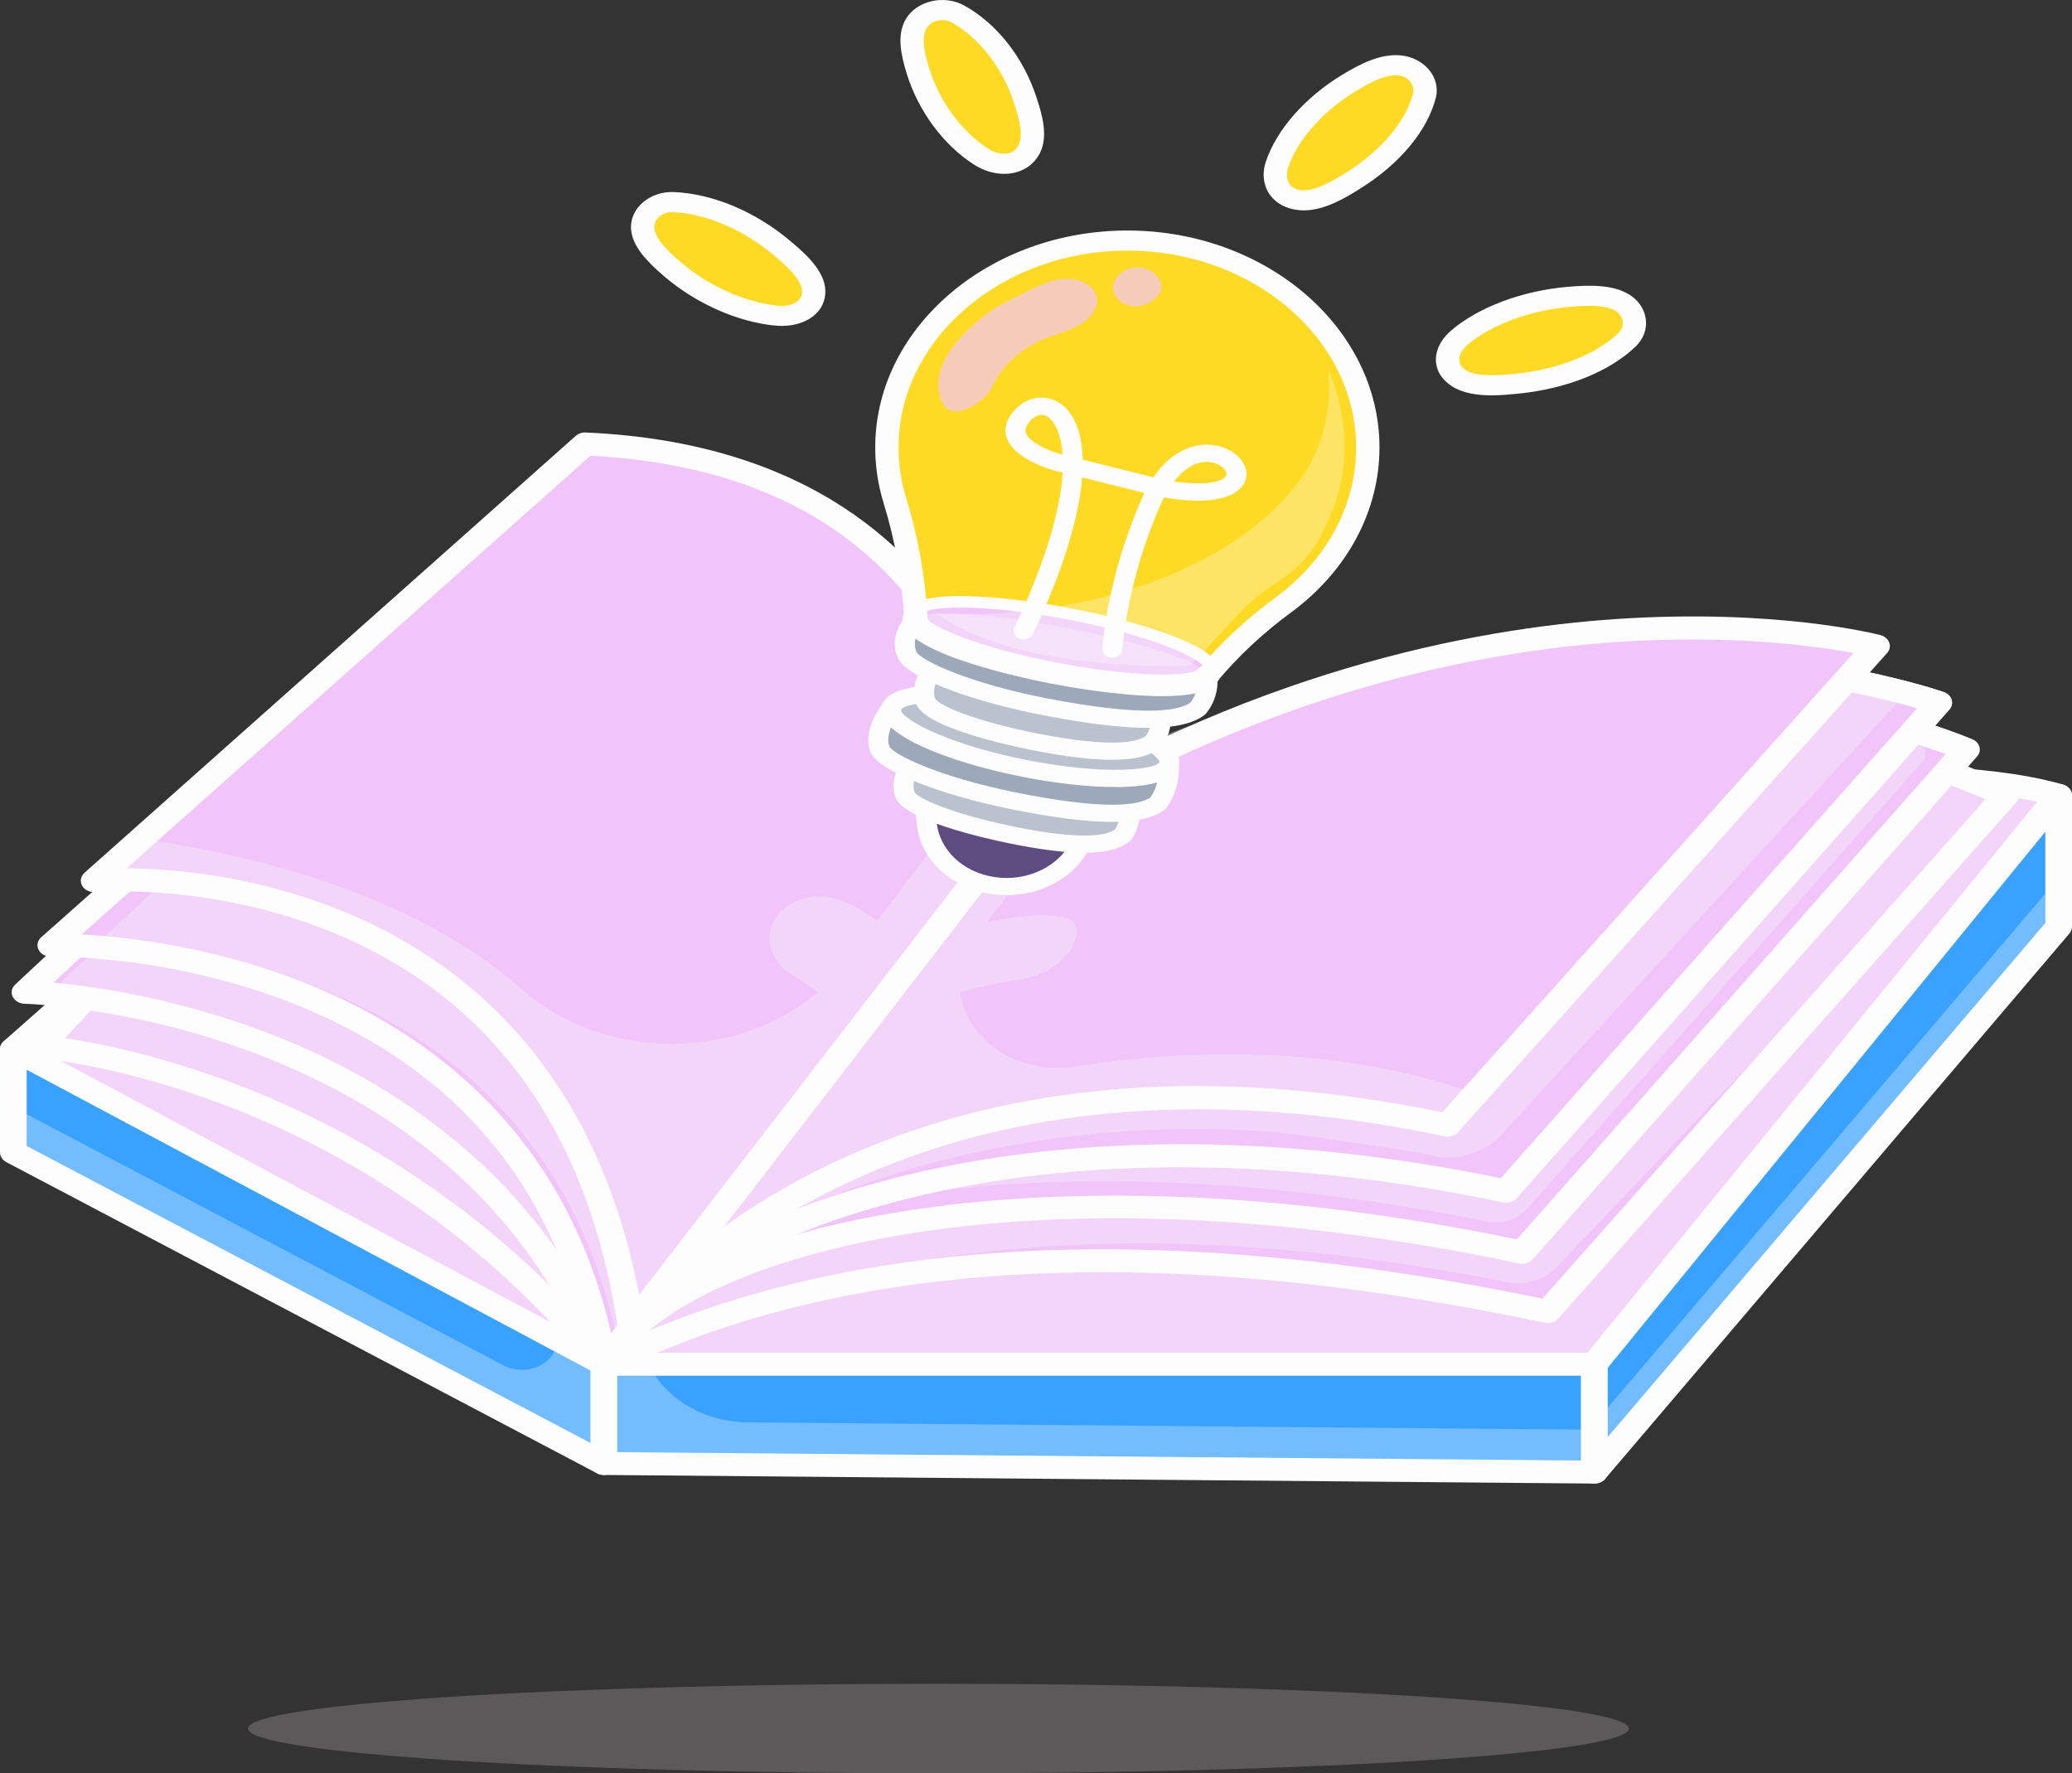 <svg width="208" height="178" viewBox="0 0 208 178" fill="none" xmlns="http://www.w3.org/2000/svg">
<rect x="0" y="0" width="208" height="178" fill="#333333" stroke="none"/>
<g clip-path="url(#clip0_565_4330)">
<path opacity="0.2" d="M94.2 178.001C132.481 178.001 163.514 175.987 163.514 173.504C163.514 171.021 132.481 169.007 94.2 169.007C55.92 169.007 24.887 171.021 24.887 173.504C24.887 175.987 55.92 178.001 94.2 178.001Z" fill="#FFF4F5"/>
<path d="M1.338 105.31L60.627 52.969L96.836 88.472C96.836 88.472 182.021 72.642 206.662 79.838L160.056 142.348L60.627 140.999L1.338 105.31Z" fill="#F1C5F9"/>
<g opacity="0.3">
<path d="M1.338 105.31L60.627 52.969L96.836 88.472C96.836 88.472 182.021 72.642 206.662 79.838L160.056 142.348L60.627 140.999L1.338 105.31Z" fill="#FDFDFD"/>
</g>
<path d="M160.056 143.498H160.034L60.606 142.15C60.339 142.146 60.079 142.073 59.86 141.942L0.571 106.253C0.249 106.059 0.043 105.753 0.006 105.418C-0.031 105.081 0.106 104.748 0.38 104.506L59.669 52.166C59.929 51.936 60.291 51.81 60.662 51.819C61.035 51.827 61.387 51.969 61.632 52.211L97.323 87.206C106.439 85.54 183.355 71.816 207.091 78.748C207.481 78.862 207.788 79.124 207.924 79.458C208.06 79.793 208.01 80.162 207.788 80.46L161.181 142.97C160.935 143.3 160.51 143.5 160.055 143.5L160.056 143.498ZM61.059 139.853L159.332 141.186L204.578 80.501C178.587 74.585 97.949 89.443 97.119 89.598C96.643 89.686 96.151 89.546 95.831 89.232L60.577 54.664L3.395 105.143L61.059 139.853Z" fill="#FDFDFD"/>
<path d="M1.338 105.31V115.671L60.627 146.899V136.933L1.338 105.31Z" fill="#39A1FF"/>
<g opacity="0.3">
<path d="M55.944 134.435C55.944 136.825 52.901 138.292 50.532 137.045L1.338 111.133V115.67L60.627 146.898V136.933L55.944 134.435V134.435Z" fill="#FDFDFD"/>
</g>
<path d="M60.627 148.05C60.385 148.05 60.143 147.994 59.929 147.881L0.639 116.652C0.242 116.443 0 116.071 0 115.671V105.309C0 104.892 0.263 104.507 0.687 104.304C1.111 104.1 1.63 104.111 2.043 104.331L61.332 135.954C61.725 136.164 61.965 136.534 61.965 136.933V146.898C61.965 147.315 61.703 147.699 61.281 147.903C61.078 148.001 60.852 148.049 60.627 148.049V148.05ZM2.676 115.026L59.289 144.844V137.574L2.676 107.378V115.026Z" fill="#FDFDFD"/>
<path d="M60.627 136.933V146.899L160.056 147.762V136.933H60.627Z" fill="#39A1FF"/>
<g opacity="0.3">
<path d="M75.101 142.771C70.58 142.732 66.725 140.327 65.114 136.933H60.628V146.899L160.057 147.762V143.509L75.102 142.771H75.101Z" fill="#FDFDFD"/>
</g>
<path d="M160.056 148.913H160.043L60.614 148.049C59.88 148.043 59.289 147.529 59.289 146.898V136.933C59.289 136.297 59.888 135.782 60.627 135.782H160.056C160.795 135.782 161.393 136.297 161.393 136.933V147.762C161.393 148.069 161.251 148.364 160.997 148.58C160.746 148.793 160.408 148.913 160.056 148.913ZM61.965 145.759L158.718 146.599V138.084H61.965V145.759Z" fill="#FDFDFD"/>
<path d="M206.662 79.838L160.056 136.933V147.762L206.662 93.018V79.838Z" fill="#FF926B"/>
<path d="M206.662 79.838L160.056 136.933V147.762L206.662 93.018V79.838Z" fill="#39A1FF"/>
<g opacity="0.3">
<path d="M160.056 147.762L206.662 93.019V88.126L160.056 142.869V147.762Z" fill="#FDFDFD"/>
</g>
<path d="M160.056 148.913C159.917 148.913 159.777 148.894 159.64 148.856C159.09 148.701 158.718 148.26 158.718 147.762V136.933C158.718 136.696 158.803 136.465 158.961 136.271L205.568 79.175C205.903 78.765 206.509 78.588 207.066 78.739C207.622 78.891 208.001 79.335 208.001 79.837V93.018C208.001 93.262 207.91 93.501 207.742 93.698L161.136 148.441C160.879 148.743 160.474 148.912 160.057 148.912L160.056 148.913ZM161.394 137.297V144.242L205.325 92.641V83.48L161.394 137.297Z" fill="#FDFDFD"/>
<path d="M60.627 136.933L97.834 86.88C97.834 86.88 99.921 57.511 56.724 49.103L3.958 105.07C3.958 105.07 36.739 107.468 60.627 136.934V136.933Z" fill="#F1C5F9"/>
<g opacity="0.3">
<path d="M60.627 136.933L97.834 86.88C97.834 86.88 99.921 57.511 56.724 49.103L3.958 105.07C3.958 105.07 36.739 107.468 60.627 136.934V136.933Z" fill="#FDFDFD"/>
</g>
<path d="M60.627 138.085C60.19 138.085 59.78 137.901 59.53 137.592C47.398 122.629 32.915 114.897 22.9 111.046C12.031 106.867 3.924 106.223 3.843 106.217C3.35 106.18 2.92 105.912 2.727 105.52C2.534 105.127 2.607 104.675 2.919 104.345L55.685 48.379C56.006 48.039 56.522 47.884 57.019 47.981C79.844 52.424 90.095 62.749 94.674 70.63C99.656 79.202 99.191 86.639 99.169 86.952C99.155 87.147 99.084 87.337 98.961 87.501L61.754 137.555C61.513 137.879 61.1 138.078 60.654 138.085C60.645 138.085 60.636 138.085 60.627 138.085V138.085ZM6.491 104.211C9.766 104.691 16.092 105.918 23.878 108.9C33.918 112.745 48.295 120.352 60.568 134.876L96.508 86.526C96.534 85.122 96.4 78.686 92.221 71.556C86.015 60.965 74.247 53.844 57.237 50.386L6.491 104.211Z" fill="#FDFDFD"/>
<path d="M60.627 136.933L97.834 86.88C97.834 86.88 99.921 57.511 56.724 49.103L2.509 99.601C2.509 99.601 45.881 100.561 60.627 136.933Z" fill="#F1C5F9"/>
<g opacity="0.3">
<path d="M61.639 136.933L97.835 86.88C97.835 86.88 99.865 57.511 57.843 49.103L5.101 99.601C5.101 99.601 47.295 100.561 61.639 136.933Z" fill="#FDFDFD"/>
</g>
<path d="M60.627 138.085C60.575 138.085 60.524 138.082 60.471 138.077C59.962 138.025 59.532 137.729 59.363 137.313C53.387 122.572 42.026 111.942 25.594 105.717C13.282 101.053 2.58 100.755 2.473 100.752C1.949 100.74 1.48 100.465 1.276 100.049C1.072 99.633 1.169 99.152 1.526 98.821L55.741 48.323C56.066 48.021 56.553 47.891 57.02 47.981C79.845 52.423 90.095 62.749 94.675 70.63C99.656 79.202 99.192 86.638 99.17 86.951C99.156 87.147 99.085 87.336 98.962 87.501L61.755 137.554C61.507 137.888 61.081 138.085 60.628 138.085L60.627 138.085ZM5.367 98.635C9.457 99.014 17.519 100.156 26.576 103.573C37.936 107.859 52.9 116.654 60.95 134.363L96.509 86.526C96.535 85.122 96.4 78.687 92.222 71.556C86.009 60.953 74.222 53.829 57.181 50.375L5.367 98.635Z" fill="#FDFDFD"/>
<path d="M60.627 136.933L97.834 86.88C97.834 86.88 99.921 57.511 56.724 49.103L5.101 94.876C5.101 94.876 52.906 93.653 60.627 136.933Z" fill="#F1C5F9"/>
<g opacity="0.3">
<path d="M62.423 136.933L97.835 86.88C97.835 86.88 99.821 57.511 58.709 49.103L9.576 94.876C9.576 94.876 55.075 93.653 62.423 136.933Z" fill="#FDFDFD"/>
</g>
<path d="M60.627 138.084C60.535 138.084 60.443 138.076 60.35 138.059C59.805 137.96 59.389 137.581 59.304 137.108C56.181 119.6 46.155 107.37 29.503 100.758C17.012 95.797 5.255 96.023 5.139 96.028C4.586 96.039 4.095 95.768 3.877 95.341C3.657 94.912 3.761 94.411 4.14 94.075L55.763 48.302C56.088 48.014 56.564 47.892 57.019 47.981C79.844 52.423 90.095 62.749 94.674 70.63C99.656 79.202 99.191 86.638 99.169 86.951C99.155 87.147 99.084 87.336 98.961 87.501L61.754 137.555C61.505 137.89 61.077 138.086 60.627 138.086V138.084ZM8.183 93.797C12.642 94.035 21.3 94.982 30.527 98.629C38.217 101.668 44.681 105.958 49.738 111.383C55.422 117.479 59.321 125.018 61.352 133.823L96.509 86.527C96.535 85.123 96.4 78.687 92.222 71.557C86.006 60.949 74.212 53.824 57.159 50.372L8.183 93.797Z" fill="#FDFDFD"/>
<path d="M101.43 83.786L60.627 136.933C78.216 128.19 107.149 121.495 155.373 131.644L201.344 79.831C201.344 79.831 148.171 54.347 101.43 83.785V83.786Z" fill="#F1C5F9"/>
<g opacity="0.3">
<path d="M101.43 83.786L60.627 136.933C77.849 128.373 104.886 119.52 151.277 128.682C153.121 129.046 155.045 128.472 156.244 127.213L201.344 79.832C201.344 79.832 148.171 54.348 101.43 83.786Z" fill="#FDFDFD"/>
</g>
<path d="M60.628 138.085C60.268 138.085 59.913 137.96 59.653 137.722C59.228 137.334 59.169 136.745 59.511 136.299L100.314 83.151C100.401 83.038 100.512 82.938 100.64 82.857C111.468 76.037 123.543 71.582 136.528 69.615C146.903 68.044 157.872 68.05 169.13 69.634C188.277 72.326 201.444 78.562 201.995 78.826C202.334 78.989 202.574 79.27 202.654 79.597C202.733 79.925 202.643 80.265 202.407 80.531L156.436 132.343C156.114 132.707 155.571 132.872 155.055 132.763C116.194 124.585 84.649 126.323 61.297 137.93C61.087 138.035 60.856 138.085 60.628 138.085ZM102.414 84.594L64.655 133.776C87.896 123.907 118.197 122.753 154.839 130.349L199.313 80.224C195.454 78.575 183.842 74.024 168.609 71.893C151.472 69.496 126.1 69.76 102.414 84.594Z" fill="#FDFDFD"/>
<path d="M101.43 83.786L62.691 134.245C71.638 124.217 104.585 115.547 152.808 125.696L197.408 75.233C197.408 75.233 148.171 54.348 101.43 83.786Z" fill="#F1C5F9"/>
<g opacity="0.3">
<path d="M99.971 81.711L71.939 118.224C69.834 120.966 73.05 124.401 76.62 123.236C92.09 118.187 117.197 116.204 149.284 122.601C150.787 122.901 152.356 122.414 153.291 121.357L193.268 76.123C193.183 73.956 192.526 72.261 191.524 70.918C179.669 55.042 111.041 77.241 101.593 80.352C101.053 80.805 100.513 81.257 99.972 81.71L99.971 81.711Z" fill="#FDFDFD"/>
</g>
<path d="M62.691 135.396C62.422 135.396 62.15 135.326 61.915 135.182C61.328 134.822 61.178 134.128 61.575 133.61L100.314 83.151C100.401 83.037 100.512 82.938 100.64 82.857C111.45 76.049 123.296 71.355 135.85 68.907C145.889 66.95 156.396 66.418 167.078 67.324C185.262 68.869 197.488 73.984 197.999 74.2C198.358 74.353 198.618 74.635 198.71 74.969C198.802 75.303 198.715 75.656 198.473 75.93L153.873 126.393C153.552 126.757 153.008 126.923 152.491 126.814C102.513 116.297 71.538 126.22 63.753 134.945C63.49 135.239 63.093 135.395 62.691 135.395V135.396ZM102.414 84.593L68.995 128.122C74.948 125.01 83.161 122.617 92.806 121.267C104.899 119.576 124.991 118.762 152.273 124.4L195.323 75.689C191.54 74.301 180.871 70.796 166.712 69.606C150.454 68.24 126.121 69.736 102.413 84.593L102.414 84.593Z" fill="#FDFDFD"/>
<path d="M101.43 83.786L63.353 133.109C72.299 123.082 102.968 109.407 151.192 119.557L194.621 70.532C194.621 70.532 148.171 54.348 101.43 83.787V83.786Z" fill="#F1C5F9"/>
<path d="M63.352 134.261C63.082 134.261 62.81 134.191 62.575 134.046C61.988 133.685 61.839 132.989 62.238 132.472L100.316 83.149C100.403 83.036 100.513 82.937 100.64 82.857C125.088 67.459 149.453 64.633 165.585 64.969C183.083 65.336 194.639 69.297 195.122 69.465C195.509 69.6 195.8 69.881 195.911 70.228C196.021 70.574 195.937 70.945 195.684 71.23L152.256 120.254C151.933 120.618 151.39 120.784 150.874 120.674C129.893 116.259 109.842 115.984 92.888 119.879C74.162 124.181 66.359 131.63 64.414 133.81C64.151 134.104 63.755 134.26 63.352 134.26V134.261ZM102.413 84.595L70.505 125.926C85.062 117.253 112.891 110.5 150.657 118.261L192.447 71.086C188.657 69.997 178.7 67.534 165.407 67.268C149.757 66.948 126.147 69.711 102.413 84.595Z" fill="#FDFDFD"/>
<path d="M101.43 83.786L63.353 133.109C72.299 123.082 102.968 109.407 151.192 119.557L194.621 70.532C194.621 70.532 148.171 54.348 101.43 83.787V83.786Z" fill="#F1C5F9"/>
<path d="M63.352 134.261C63.082 134.261 62.81 134.191 62.575 134.046C61.988 133.685 61.839 132.989 62.238 132.472L100.316 83.149C100.403 83.036 100.513 82.937 100.64 82.857C125.088 67.459 149.453 64.633 165.585 64.969C183.083 65.336 194.639 69.297 195.122 69.465C195.509 69.6 195.8 69.881 195.911 70.228C196.021 70.574 195.937 70.945 195.684 71.23L152.256 120.254C151.933 120.618 151.39 120.784 150.874 120.674C129.893 116.259 109.842 115.984 92.888 119.879C74.162 124.181 66.359 131.63 64.414 133.81C64.151 134.104 63.755 134.26 63.352 134.26V134.261ZM102.413 84.595L70.505 125.926C85.062 117.253 112.891 110.5 150.657 118.261L192.447 71.086C188.657 69.997 178.7 67.534 165.407 67.268C149.757 66.948 126.147 69.711 102.413 84.595Z" fill="#FDFDFD"/>
<g opacity="0.3">
<path d="M98.89 82.415L61.346 127.918C67.447 125.825 73.55 123.733 79.651 121.64C85.885 118.89 93.768 116.213 103.138 114.678C116.04 112.564 126.89 113.411 130.733 113.959C137.157 114.873 141.814 115.536 144.003 116.035C144.099 116.057 144.367 116.119 144.741 116.157C146.867 116.375 148.758 115.462 150.138 114.53L190.775 70.188C190.775 70.188 144.976 55.257 98.89 82.415Z" fill="#FDFDFD"/>
</g>
<path d="M101.43 83.786L63.353 133.109C72.299 123.082 97.091 102.787 145.314 112.937L188.376 64.849C188.376 64.849 148.171 54.347 101.43 83.786Z" fill="#F1C5F9"/>
<path d="M63.352 134.261C63.082 134.261 62.81 134.191 62.575 134.046C61.988 133.685 61.839 132.989 62.238 132.472L100.316 83.149C100.403 83.036 100.513 82.937 100.64 82.857C125.038 67.49 147.653 63.104 162.328 62.13C178.29 61.073 188.345 63.638 188.765 63.748C189.186 63.858 189.517 64.138 189.651 64.499C189.785 64.859 189.705 65.253 189.436 65.552L146.374 113.64C146.051 114.001 145.51 114.163 144.997 114.055C97.157 103.987 72.706 124.517 64.414 133.81C64.151 134.105 63.755 134.261 63.352 134.261ZM102.413 84.595L72.645 123.153C77.032 120.005 82.463 116.906 89.065 114.403C105.157 108.304 123.9 107.375 144.785 111.642L186.065 65.544C182.45 64.866 173.955 63.655 162.396 64.435C148.139 65.399 126.174 69.68 102.413 84.595H102.413Z" fill="#FDFDFD"/>
<path d="M63.353 133.109L101.43 83.785C101.43 83.785 101.239 46.429 58.746 44.562L9.449 88.4C9.449 88.4 55.959 84.206 63.353 133.109V133.109Z" fill="#F1C5F9"/>
<path d="M63.353 134.26C63.252 134.26 63.151 134.251 63.049 134.231C62.506 134.122 62.098 133.734 62.025 133.258C59.029 113.438 49.32 100.063 33.168 93.502C21.088 88.595 9.701 89.535 9.587 89.546C9.027 89.592 8.491 89.338 8.245 88.903C8 88.468 8.095 87.948 8.487 87.6L57.783 43.762C58.051 43.523 58.424 43.389 58.813 43.413C81.419 44.407 92.18 55.361 97.227 64.376C102.655 74.071 102.765 83.389 102.767 83.781C102.768 84.01 102.69 84.233 102.543 84.424L64.466 133.747C64.214 134.073 63.793 134.261 63.351 134.261L63.353 134.26ZM12.712 87.155C17.164 87.195 25.422 87.832 34.197 91.374C41.694 94.399 47.986 98.923 52.898 104.821C58.456 111.495 62.24 119.945 64.167 129.973L100.082 83.452C100.006 81.71 99.409 73.533 94.778 65.303C87.967 53.199 76.027 46.619 59.281 45.742L12.712 87.155Z" fill="#FDFDFD"/>
<g opacity="0.3">
<path d="M107.975 107.038C101.89 107.973 96.976 104.129 96.388 99.582C98.255 99.066 100.212 98.63 102.121 98.379C104.422 98.076 106.492 96.925 107.571 95.15C108.032 94.393 108.273 93.594 107.986 92.885C107.446 91.55 103.276 91.586 99.052 92.608L109.169 79.238C106.613 80.638 104.032 82.147 101.43 83.785C101.43 83.785 101.412 80.678 100.372 76.214L88.068 92.426C86.419 91.202 84.404 90.091 82.453 90.007C81.338 89.959 80.335 90.223 79.486 90.678C76.463 92.302 76.55 96.106 79.507 97.819C80.263 98.257 81.148 98.843 82.073 99.603C74.068 106.471 60.731 106.619 52.419 99.322C41.43 89.675 25.337 85.781 14.161 84.209L9.449 88.399C9.449 88.399 55.959 84.205 63.353 133.108C72.299 123.081 97.091 102.786 145.314 112.936L148.151 109.768C134.293 104.916 119.777 105.222 107.975 107.037V107.038Z" fill="#FDFDFD"/>
</g>
<g opacity="0.55">
<mask id="mask0_565_4330" style="mask-type:luminance" maskUnits="userSpaceOnUse" x="89" y="24" width="49" height="45">
<path d="M137.31 44.917C137.31 51.237 134.026 56.896 128.851 60.703C125.931 62.851 123.325 65.276 121.114 67.962L121.02 67.905C119.946 69.111 113.447 68.964 105.871 67.505C98.258 66.04 92.284 63.777 91.959 62.292C91.959 62.232 91.955 62.172 91.949 62.114V62.103C91.721 58.111 91.042 54.148 89.845 50.279C89.279 48.46 88.995 46.544 89.035 44.56C89.253 33.252 100.137 24.094 113.28 24.146C126.562 24.198 137.309 33.477 137.309 44.917L137.31 44.917Z" fill="white"/>
</mask>
<g mask="url(#mask0_565_4330)">
<path d="M137.31 24.094H88.996V69.111H137.31V24.094Z" fill="#FFE610"/>
<path d="M103.094 69.427H95.668V71.046C93.248 70.479 90.883 69.813 88.58 69.053H88.628V23.778H137.677V69.427H103.094Z" fill="#FFE610"/>
<path d="M103.27 71.528C98.287 70.817 93.505 69.689 88.966 68.192C88.398 68.005 87.834 67.812 87.274 67.613H88.628V23.778H137.677V68.939H139.119C136.89 69.603 134.616 70.177 132.306 70.654V69.427H103.269V71.528L103.27 71.528Z" fill="#FFE611"/>
<path d="M103.445 70.616C98.535 69.916 93.824 68.804 89.351 67.329C88.792 67.144 88.237 66.954 87.685 66.759H88.628V23.778H137.677V68.065H138.769C136.572 68.72 134.332 69.285 132.055 69.755V69.427H103.445V70.616H103.445Z" fill="#FFE512"/>
<path d="M103.621 69.705C98.784 69.015 94.143 67.92 89.737 66.466C88.635 66.103 87.548 65.717 86.477 65.309H88.628V23.778H137.677V67.192H138.419C136.254 67.837 134.048 68.393 131.805 68.857C122.835 70.712 113.294 71.084 103.62 69.705H103.621Z" fill="#FFE513"/>
<path d="M103.797 68.793C99.033 68.114 94.462 67.036 90.122 65.604C89.037 65.246 87.966 64.866 86.911 64.465H88.628V23.778H137.677V66.318H138.068C135.936 66.953 133.763 67.501 131.554 67.959C122.72 69.786 113.324 70.153 103.797 68.794V68.793Z" fill="#FEE414"/>
<path d="M103.972 67.882C99.282 67.213 94.781 66.151 90.507 64.741C89.439 64.388 88.385 64.015 87.346 63.62H88.628V23.778H137.677V65.445H137.718C135.619 66.07 133.479 66.61 131.304 67.06C122.605 68.859 113.353 69.22 103.972 67.882Z" fill="#FEE415"/>
<path d="M104.148 66.971C99.53 66.312 95.1 65.266 90.893 63.879C89.841 63.532 88.804 63.164 87.781 62.775H88.628V23.778H137.677V64.094H138.909C138.397 64.258 137.883 64.418 137.367 64.571C135.3 65.187 133.194 65.718 131.053 66.161C122.49 67.932 113.382 68.288 104.148 66.971Z" fill="#FEE416"/>
<path d="M104.323 66.059C99.779 65.411 95.418 64.382 91.279 63.016C90.244 62.675 89.223 62.312 88.216 61.93H88.629V23.778H137.678V62.727H140.036C139.04 63.071 138.034 63.394 137.017 63.697C134.984 64.304 132.911 64.826 130.804 65.262C122.376 67.005 113.413 67.355 104.324 66.059H104.323Z" fill="#FEE317"/>
<path d="M104.499 65.148C100.027 64.51 95.737 63.497 91.665 62.154C90.646 61.818 89.641 61.461 88.651 61.085C88.156 60.897 87.664 60.703 87.176 60.505H88.629V23.778H137.678V61.869H139.637C138.657 62.207 137.667 62.526 136.667 62.824C134.666 63.42 132.626 63.935 130.553 64.363C122.262 66.078 113.442 66.422 104.5 65.147L104.499 65.148Z" fill="#FEE318"/>
<path d="M104.674 64.236C100.276 63.609 96.056 62.613 92.049 61.291C90.046 60.631 88.097 59.888 86.204 59.069H88.628V23.778H137.677V61.011H139.238C138.274 61.344 137.3 61.657 136.315 61.95C134.347 62.537 132.341 63.043 130.302 63.464C122.146 65.151 113.471 65.49 104.674 64.236V64.236Z" fill="#FEE319"/>
<path d="M104.85 63.325C100.525 62.708 96.375 61.729 92.435 60.429C90.465 59.779 88.547 59.049 86.687 58.245H88.628V23.778H137.677V60.153H138.838C137.89 60.481 136.932 60.789 135.964 61.078C134.029 61.654 132.056 62.151 130.051 62.567C122.03 64.225 113.499 64.558 104.849 63.325L104.85 63.325Z" fill="#FEE21A"/>
<path d="M105.026 62.413C100.774 61.807 96.694 60.844 92.821 59.566C90.884 58.927 88.999 58.21 87.17 57.418H88.629V23.778H137.678V59.296H138.44C137.508 59.617 136.566 59.92 135.615 60.204C133.712 60.771 131.772 61.26 129.801 61.668C121.916 63.299 113.529 63.626 105.026 62.414V62.413Z" fill="#FEE21B"/>
<path d="M105.201 61.502C101.023 60.906 97.013 59.959 93.206 58.704C91.303 58.076 89.45 57.371 87.653 56.593H88.629V23.778H137.678V58.438H138.041C137.125 58.754 136.199 59.052 135.265 59.33C133.395 59.887 131.488 60.368 129.551 60.769C121.802 62.372 113.559 62.694 105.202 61.502H105.201Z" fill="#FDE11C"/>
<path d="M105.377 60.59C101.271 60.005 97.332 59.075 93.591 57.841C91.721 57.224 89.901 56.532 88.135 55.767H88.628V23.778H137.677V57.1H138.984C138.538 57.264 138.091 57.424 137.641 57.58C136.742 57.891 135.832 58.182 134.914 58.456C133.077 59.004 131.203 59.476 129.3 59.87C121.686 61.444 113.588 61.761 105.377 60.59V60.59Z" fill="#FDE11D"/>
<path d="M105.552 59.679C101.52 59.103 97.651 58.191 93.977 56.979C92.141 56.373 90.352 55.693 88.618 54.942H88.628V23.778H137.677V55.753H139.864C136.408 57.117 132.788 58.199 129.049 58.972C121.57 60.519 113.617 60.829 105.551 59.679L105.552 59.679Z" fill="#FDE11E"/>
<path d="M105.728 58.767C101.768 58.203 97.97 57.306 94.363 56.116C92.559 55.521 90.804 54.853 89.101 54.116C88.249 53.748 87.41 53.362 86.585 52.96H88.628V23.778H137.677V54.912H139.417C136.025 56.251 132.47 57.313 128.798 58.073C121.456 59.591 113.646 59.896 105.727 58.767L105.728 58.767Z" fill="#FDE01F"/>
<path d="M105.903 57.856C102.017 57.301 98.288 56.422 94.748 55.253C92.978 54.669 91.255 54.014 89.583 53.291C88.747 52.929 87.925 52.551 87.114 52.156H88.628V23.778H137.677V54.072H138.97C135.64 55.386 132.152 56.429 128.548 57.174C121.341 58.665 113.676 58.964 105.903 57.856H105.903Z" fill="#FDE020"/>
<path d="M106.079 56.944C102.266 56.401 98.607 55.537 95.133 54.391C93.397 53.819 91.706 53.175 90.066 52.465C89.246 52.111 88.438 51.739 87.643 51.352H88.628V23.778H137.677V53.232H138.524C135.256 54.521 131.833 55.544 128.297 56.276C121.226 57.738 113.705 58.032 106.079 56.944Z" fill="#FDDF21"/>
<path d="M106.255 56.032C102.515 55.499 98.926 54.652 95.519 53.528C93.815 52.966 92.157 52.335 90.549 51.639C89.744 51.291 88.952 50.926 88.173 50.547H88.628V23.777H137.677V52.391H138.077C134.872 53.655 131.515 54.659 128.047 55.376C121.111 56.81 113.734 57.099 106.255 56.032Z" fill="#FDDF22"/>
<path d="M106.43 55.121C99.097 54.075 92.356 51.8 86.447 48.581H88.628V23.777H137.677V50.574H139.958C139.192 50.915 138.416 51.241 137.63 51.551C134.488 52.79 131.197 53.775 127.796 54.478C120.996 55.884 113.764 56.167 106.43 55.121Z" fill="#FCDF23"/>
<path d="M106.606 54.209C99.418 53.184 92.813 50.955 87.022 47.8H88.628V23.778H137.677V49.753H139.465C138.714 50.087 137.953 50.407 137.183 50.711C134.104 51.925 130.877 52.89 127.545 53.579C120.881 54.958 113.792 55.234 106.605 54.209H106.606Z" fill="#FCDE24"/>
<path d="M106.781 53.298C99.74 52.294 93.269 50.109 87.596 47.019H88.628V23.777H137.677V48.932H138.972C138.236 49.26 137.491 49.573 136.737 49.87C133.72 51.06 130.56 52.005 127.295 52.68C120.767 54.031 113.822 54.302 106.781 53.298Z" fill="#FCDE25"/>
<path d="M106.957 52.386C100.062 51.403 93.725 49.264 88.17 46.237H88.628V23.777H137.677V48.111H138.479C137.758 48.432 137.029 48.739 136.29 49.029C133.337 50.195 130.242 51.12 127.045 51.782C120.651 53.104 113.852 53.369 106.957 52.386V52.386Z" fill="#FCDE27"/>
<path d="M107.132 51.475C100.384 50.512 94.181 48.419 88.744 45.457C88.064 45.086 87.396 44.703 86.741 44.306H88.628V23.778H137.677V46.306H140.072C138.7 46.991 137.289 47.62 135.843 48.19C132.952 49.331 129.922 50.236 126.793 50.883C120.536 52.177 113.88 52.438 107.132 51.475H107.132Z" fill="#FCDD28"/>
<path d="M107.308 50.563C100.706 49.621 94.637 47.574 89.318 44.675C88.653 44.313 88 43.938 87.359 43.55H88.629V23.778H137.678V45.506H139.535C138.193 46.176 136.812 46.792 135.398 47.35C132.569 48.466 129.606 49.352 126.544 49.985C120.422 51.251 113.911 51.505 107.309 50.564L107.308 50.563Z" fill="#FCDD29"/>
<path d="M107.484 49.652C101.028 48.731 95.094 46.729 89.892 43.895C88.592 43.186 87.337 42.426 86.131 41.617H88.628V23.777H137.677V44.706H138.996C137.683 45.361 136.333 45.963 134.951 46.509C132.185 47.6 129.287 48.466 126.293 49.086C120.307 50.324 113.94 50.572 107.484 49.652Z" fill="#FCDC2A"/>
<path d="M107.659 48.74C101.35 47.84 95.55 45.883 90.466 43.114C89.195 42.421 87.969 41.678 86.79 40.888H88.628V23.778H137.677V43.907H138.458C137.175 44.548 135.855 45.136 134.503 45.669C131.8 46.735 128.967 47.582 126.042 48.187C120.192 49.397 113.969 49.641 107.658 48.74H107.659Z" fill="#FBDC2B"/>
<path d="M107.835 47.829C101.671 46.95 96.007 45.038 91.04 42.332C89.799 41.656 88.6 40.93 87.449 40.158H88.628V23.778H137.677V43.108H137.919C136.666 43.734 135.377 44.308 134.057 44.829C131.416 45.871 128.649 46.698 125.791 47.289C120.076 48.471 113.998 48.709 107.834 47.83L107.835 47.829Z" fill="#FBDC2C"/>
<path d="M108.01 46.917C101.993 46.059 96.463 44.193 91.615 41.552C90.402 40.891 89.233 40.182 88.109 39.429H88.628V23.778H137.677V41.355H139.189C138.596 41.685 137.993 42.003 137.381 42.308C136.157 42.919 134.899 43.48 133.61 43.988C131.032 45.005 128.331 45.813 125.541 46.39C119.962 47.544 114.027 47.775 108.009 46.917H108.01Z" fill="#FBDB2D"/>
<path d="M108.186 46.006C102.315 45.168 96.919 43.347 92.188 40.77C91.005 40.126 89.865 39.435 88.768 38.7C88.22 38.332 87.683 37.954 87.157 37.565H88.628V23.778H137.677V40.579H138.606C138.026 40.901 137.439 41.211 136.841 41.509C135.648 42.105 134.42 42.652 133.162 43.148C130.647 44.141 128.011 44.928 125.29 45.491C119.846 46.617 114.055 46.843 108.185 46.006H108.186Z" fill="#FBDB2E"/>
<path d="M108.361 45.095C102.637 44.278 97.375 42.502 92.763 39.989C90.456 38.733 88.312 37.292 86.353 35.695H88.628V23.777H137.677V38.826H139.692C130.945 44.212 119.81 46.727 108.361 45.094V45.095Z" fill="#FBDA2F"/>
<path d="M108.537 44.183C102.958 43.387 97.832 41.657 93.336 39.208C91.089 37.984 88.999 36.58 87.091 35.025H88.628V23.778H137.677V38.076H139.067C130.544 43.324 119.693 45.775 108.536 44.184L108.537 44.183Z" fill="#FBDA30"/>
<path d="M108.713 43.272C103.28 42.497 98.288 40.812 93.911 38.427C91.722 37.235 89.688 35.868 87.829 34.353H88.628V23.777H137.677V37.324H138.442C130.143 42.434 119.577 44.821 108.713 43.272Z" fill="#FBDA31"/>
<path d="M108.888 42.36C103.602 41.606 98.744 39.967 94.485 37.646C92.355 36.486 90.375 35.156 88.567 33.682H88.628V23.777H137.677V36.572H137.817C129.741 41.545 119.46 43.867 108.888 42.36V42.36Z" fill="#FBD932"/>
<path d="M109.064 41.449C103.924 40.715 99.2 39.121 95.059 36.865C92.988 35.738 91.064 34.444 89.305 33.01C88.426 32.294 87.588 31.541 86.795 30.758H88.629V23.777H137.678V33.889H140.034C139.123 34.572 138.175 35.216 137.193 35.821C129.34 40.656 119.344 42.914 109.064 41.448L109.064 41.449Z" fill="#FAD933"/>
<path d="M109.239 40.537C104.246 39.825 99.656 38.276 95.633 36.084C93.622 34.988 91.752 33.731 90.043 32.339C89.189 31.642 88.375 30.912 87.604 30.151H88.629V23.778H137.678V33.193H139.328C138.443 33.856 137.522 34.482 136.568 35.069C128.939 39.767 119.226 41.961 109.24 40.536L109.239 40.537Z" fill="#FAD834"/>
<path d="M109.415 39.626C99.721 38.243 91.595 33.611 86.295 27.238H88.628V23.777H137.677V32.496H138.621C137.763 33.141 136.868 33.749 135.942 34.318C128.537 38.879 119.109 41.008 109.415 39.625V39.626Z" fill="#FAD835"/>
<path d="M109.59 38.714C100.189 37.373 92.309 32.881 87.169 26.701H88.628V23.778H137.677V31.8H137.916C137.083 32.425 136.216 33.015 135.318 33.567C128.136 37.99 118.992 40.055 109.59 38.714Z" fill="#FAD836"/>
<path d="M109.766 37.803C100.657 36.504 93.022 32.151 88.042 26.163H88.628V23.778H137.677V29.19H139.53C138.054 30.53 136.433 31.745 134.693 32.816C127.734 37.101 118.875 39.102 109.766 37.803Z" fill="#FAD737"/>
<path d="M109.942 36.891C101.125 35.634 93.735 31.421 88.915 25.625C88.312 24.901 87.75 24.151 87.23 23.38L88.628 23.778H137.677V28.555H138.749C137.32 29.852 135.751 31.027 134.068 32.065C127.332 36.212 118.758 38.148 109.942 36.891Z" fill="#FAD738"/>
<path d="M110.117 35.98C101.593 34.764 94.449 30.69 89.788 25.088C89.206 24.387 88.662 23.663 88.16 22.917L88.628 23.778H137.677V27.92H137.97C136.588 29.175 135.071 30.311 133.443 31.313C126.931 35.323 118.641 37.195 110.117 35.98Z" fill="#FAD739"/>
<path d="M110.293 35.068C102.061 33.895 95.162 29.96 90.662 24.55C90.099 23.873 89.575 23.174 89.089 22.454V23.777H137.678V25.383H139.091C138.492 26.044 137.857 26.678 137.19 27.285C135.856 28.496 134.391 29.594 132.819 30.561C126.531 34.434 118.525 36.242 110.294 35.068L110.293 35.068Z" fill="#F9D63A"/>
<path d="M110.468 34.157C102.529 33.025 95.875 29.231 91.534 24.012C90.992 23.359 90.485 22.685 90.017 21.99V23.777H137.677L139.869 22.825C137.845 25.577 135.226 27.943 132.194 29.81C126.129 33.544 118.408 35.288 110.469 34.156L110.468 34.157Z" fill="#F9D63B"/>
<path d="M110.644 33.245C102.997 32.155 96.588 28.501 92.408 23.474V23.778H137.677L138.961 22.332C137.011 24.983 134.489 27.26 131.568 29.059C125.727 32.657 118.29 34.336 110.644 33.246V33.245Z" fill="#F9D53C"/>
<path d="M110.819 32.334C103.465 31.285 97.302 27.771 93.281 22.936V23.778H137.677L138.054 21.838C136.178 24.387 133.752 26.578 130.943 28.307C125.325 31.767 118.174 33.382 110.819 32.333V32.334Z" fill="#F9D53D"/>
</g>
</g>
<path d="M137.562 44.917C137.562 51.237 134.278 56.896 129.103 60.703C126.183 62.851 123.577 65.276 121.366 67.962L121.273 67.905C120.199 69.111 113.7 68.964 106.124 67.505C98.511 66.04 92.536 63.777 92.213 62.292C92.213 62.232 92.209 62.172 92.202 62.114V62.103C91.975 58.111 91.296 54.148 90.098 50.279C89.533 48.46 89.248 46.544 89.289 44.56C89.506 33.252 100.391 24.094 113.533 24.146C126.815 24.198 137.563 33.477 137.563 44.917L137.562 44.917Z" fill="#FEDA24"/>
<path d="M92.763 79.838L93.025 82.589C93.324 85.734 96.032 88.349 99.647 88.879C99.708 88.888 99.769 88.897 99.83 88.905C103.199 89.366 106.534 87.912 108.159 85.331L109.715 82.859L92.764 79.837L92.763 79.838Z" fill="#5E4C80"/>
<path d="M101.07 89.853C100.607 89.853 100.14 89.823 99.673 89.759C99.606 89.75 99.539 89.74 99.473 89.73C95.43 89.137 92.365 86.23 92.026 82.66L91.764 79.908C91.739 79.637 91.863 79.371 92.1 79.191C92.337 79.011 92.658 78.937 92.968 78.992L109.919 82.014C110.229 82.069 110.492 82.248 110.625 82.496C110.759 82.744 110.749 83.031 110.598 83.272L109.042 85.743C107.433 88.298 104.345 89.853 101.071 89.853H101.07ZM93.873 80.918L94.025 82.519C94.29 85.302 96.671 87.567 99.816 88.028L99.988 88.053C102.914 88.451 105.845 87.194 107.277 84.92L108.19 83.47L93.874 80.918H93.873Z" fill="#FDFDFD"/>
<path d="M113.363 80.871L91.68 76.416C91.68 76.416 90.224 78.181 90.862 79.792C91.328 80.966 95.742 82.617 101.43 83.786C107.417 85.016 111.295 85.081 112.746 83.778C113.706 82.378 113.363 80.871 113.363 80.871H113.363Z" fill="#9DA9B9"/>
<g opacity="0.3">
<path d="M113.363 80.871L91.68 76.416C91.68 76.416 90.224 78.181 90.862 79.792C91.328 80.966 95.742 82.617 101.43 83.786C107.417 85.016 111.295 85.081 112.746 83.778C113.706 82.378 113.363 80.871 113.363 80.871H113.363Z" fill="#FDFDFD"/>
</g>
<path d="M108.84 85.594C106.866 85.594 104.339 85.271 101.197 84.626C98.777 84.129 90.809 82.331 89.913 80.07C89.118 78.065 90.79 76.004 90.862 75.917C91.099 75.63 91.514 75.495 91.913 75.577L113.596 80.031C113.979 80.11 114.272 80.373 114.348 80.704C114.365 80.779 114.752 82.553 113.61 84.217C113.571 84.275 113.524 84.328 113.471 84.376C112.566 85.189 111.049 85.594 108.84 85.594V85.594ZM92.172 77.406C91.854 77.966 91.534 78.811 91.813 79.513C92.084 80.058 95.254 81.629 101.663 82.946C108.904 84.434 111.211 83.807 111.944 83.246C112.329 82.635 112.415 81.998 112.419 81.565L92.172 77.406Z" fill="#FDFDFD"/>
<path d="M117.355 76.695L89.492 71.045C89.492 71.045 87.577 73.358 88.344 75.21C88.903 76.561 94.283 78.87 101.593 80.352C109.287 81.912 114.296 82.088 116.218 80.643C117.51 79.073 117.355 76.694 117.355 76.694V76.695Z" fill="#9DA9B9"/>
<path d="M111.609 82.497C109.034 82.497 105.651 82.063 101.363 81.193C95.066 79.916 88.249 77.551 87.399 75.501C86.467 73.25 88.584 70.654 88.675 70.545C88.911 70.259 89.325 70.125 89.722 70.206L117.586 75.855C118.019 75.943 118.333 76.266 118.358 76.647C118.365 76.757 118.516 79.347 117.038 81.143C116.992 81.199 116.939 81.249 116.879 81.294C115.813 82.097 114.084 82.498 111.609 82.498V82.497ZM89.964 72.029C89.485 72.775 88.91 74.006 89.29 74.922C89.616 75.703 94.208 77.968 101.823 79.513C110.942 81.362 114.286 80.849 115.469 80.057C116.114 79.212 116.294 78.076 116.341 77.377L89.964 72.029Z" fill="#FDFDFD"/>
<path d="M117.355 76.695C116.871 78.461 110.242 78.629 102.547 77.069C94.853 75.509 89.007 72.812 89.492 71.045C89.976 69.278 96.605 69.11 104.3 70.67C111.994 72.23 117.839 74.927 117.355 76.695Z" fill="#9DA9B9"/>
<g opacity="0.3">
<path d="M117.355 76.695C116.871 78.461 110.242 78.629 102.547 77.069C94.853 75.509 89.007 72.812 89.492 71.045C89.976 69.278 96.605 69.11 104.3 70.67C111.994 72.23 117.839 74.927 117.355 76.695Z" fill="#FDFDFD"/>
</g>
<path d="M111.937 78.999C109.066 78.999 105.599 78.575 102.317 77.91C95.137 76.454 87.755 73.623 88.514 70.847C89.275 68.072 97.35 68.375 104.53 69.83C108.333 70.602 111.828 71.672 114.368 72.844C117.357 74.223 118.69 75.585 118.331 76.893C117.919 78.4 115.349 79 111.937 79V78.999ZM94.886 70.472C92.12 70.472 90.571 70.868 90.468 71.244C90.281 71.928 94.362 74.523 102.777 76.229C111.193 77.936 116.191 77.182 116.378 76.497C116.415 76.362 116.005 75.559 113.42 74.366C111.029 73.263 107.708 72.249 104.069 71.511C100.269 70.741 97.165 70.472 94.886 70.472Z" fill="#FDFDFD"/>
<path d="M116.473 71.323L93.753 66.889C93.753 66.889 92.256 68.748 92.946 70.424C93.448 71.646 98.084 73.327 104.043 74.49C110.318 75.714 114.37 75.742 115.868 74.367C116.853 72.894 116.473 71.323 116.473 71.323Z" fill="#9DA9B9"/>
<g opacity="0.3">
<path d="M116.473 71.323L93.753 66.889C93.753 66.889 92.256 68.748 92.946 70.424C93.448 71.646 98.084 73.327 104.043 74.49C110.318 75.714 114.37 75.742 115.868 74.367C116.853 72.894 116.473 71.323 116.473 71.323Z" fill="#FDFDFD"/>
</g>
<path d="M111.623 76.266C109.593 76.266 107.012 75.954 103.822 75.332C101.291 74.838 92.96 73.045 91.999 70.712C91.149 68.642 92.855 66.487 92.928 66.396C93.161 66.107 93.574 65.967 93.975 66.046L116.695 70.48C117.078 70.554 117.376 70.815 117.455 71.146C117.473 71.224 117.9 73.059 116.738 74.796C116.7 74.854 116.654 74.907 116.601 74.956C115.649 75.83 114.021 76.266 111.623 76.266V76.266ZM94.255 67.872C93.922 68.467 93.581 69.382 93.891 70.136C94.166 70.707 97.493 72.325 104.265 73.648C111.887 75.135 114.298 74.444 115.059 73.841C115.469 73.177 115.546 72.485 115.54 72.025L94.255 67.872Z" fill="#FDFDFD"/>
<path d="M121.158 67.658L91.963 62.039C91.963 62.039 90.231 63.792 91.058 65.72C91.66 67.125 97.314 69.483 104.973 70.957C113.035 72.509 118.273 72.642 120.261 71.112C121.589 69.458 121.158 67.658 121.158 67.658V67.658Z" fill="#9DA9B9"/>
<path d="M115.231 73.059C112.575 73.059 109.114 72.64 104.754 71.8C98.168 70.533 91.025 68.14 90.116 66.019C89.097 63.645 91.113 61.567 91.199 61.48C91.44 61.236 91.819 61.126 92.182 61.197L121.376 66.816C121.761 66.89 122.06 67.151 122.14 67.484C122.162 67.573 122.64 69.668 121.085 71.603C121.04 71.659 120.987 71.71 120.928 71.755C119.799 72.625 117.931 73.059 115.23 73.059H115.231ZM92.406 63.009C92.054 63.528 91.59 64.469 91.998 65.421C92.35 66.24 97.19 68.576 105.191 70.115C114.776 71.96 118.274 71.381 119.503 70.532C120.105 69.734 120.219 68.891 120.219 68.362L92.405 63.009H92.406Z" fill="#FDFDFD"/>
<path d="M116.654 69.876C112.38 69.876 107.069 68.915 105.579 68.629C103.209 68.172 91.349 65.734 90.644 62.505C90.629 62.435 90.621 62.364 90.621 62.293C90.621 62.271 90.621 62.249 90.618 62.229C90.613 62.191 90.611 62.153 90.611 62.115C90.611 62.062 90.615 61.997 90.624 61.945C90.629 61.916 90.635 61.886 90.641 61.856C90.646 61.833 90.651 61.81 90.657 61.788C91.126 59.987 94.355 59.811 96.741 59.836C99.719 59.866 103.556 60.305 107.544 61.072C111.53 61.839 115.217 62.848 117.926 63.913C120.098 64.766 122.931 66.109 122.462 67.91C122.462 67.91 122.462 67.91 122.462 67.912C122.396 68.165 122.268 68.4 122.079 68.61C121.234 69.56 119.116 69.878 116.654 69.878V69.876ZM93.601 62.355C94.826 63.254 99.03 65.008 106.163 66.381C113.295 67.755 117.967 67.707 119.52 67.343C118.295 66.445 114.092 64.691 106.96 63.318C99.828 61.947 95.155 61.992 93.601 62.355ZM90.635 61.901C90.635 61.901 90.635 61.901 90.635 61.902C90.635 61.902 90.635 61.901 90.635 61.901Z" fill="#FDFDFD"/>
<path d="M121.16 67.66C121.541 66.194 115.315 63.747 107.253 62.195C99.191 60.644 92.347 60.574 91.965 62.04C91.584 63.507 97.811 65.953 105.872 67.505C113.934 69.057 120.779 69.126 121.16 67.66Z" fill="#F1C5F9"/>
<g opacity="0.3">
<path d="M121.117 67.826C121.403 66.726 115.1 64.575 107.038 63.023C98.976 61.472 92.209 61.106 91.923 62.207C91.636 63.307 97.94 65.458 106.002 67.01C114.064 68.561 120.831 68.927 121.117 67.826Z" fill="#FDFDFD"/>
</g>
<path d="M111.666 66.023C111.649 66.023 111.633 66.023 111.616 66.022C111.063 65.999 110.636 65.593 110.663 65.117C110.679 64.832 111.101 58.03 114.629 50.031C114.713 49.84 114.798 49.657 114.885 49.48L108.63 47.921C108.337 51.677 106.902 56.855 103.691 63.661C103.482 64.103 102.897 64.316 102.384 64.136C101.87 63.957 101.623 63.454 101.831 63.012C105.252 55.761 106.484 50.761 106.672 47.433L105.978 47.26C105.542 47.145 101.828 46.109 101.073 43.973C100.84 43.317 100.798 42.288 101.91 41.11C103.052 39.9 104.685 39.575 106.072 40.281C107.541 41.028 108.611 42.915 108.684 46.137L115.79 47.908C117.527 45.355 119.511 44.761 120.668 44.655C122.257 44.513 123.813 45.116 124.631 46.202C125.235 47.002 125.296 47.922 124.798 48.661C123.347 50.807 118.825 50.28 116.846 49.929C116.729 50.158 116.615 50.396 116.506 50.644C113.097 58.374 112.671 65.135 112.668 65.203C112.641 65.664 112.197 66.023 111.666 66.023V66.023ZM117.852 48.332C119.942 48.626 122.492 48.636 123.062 47.792C123.223 47.555 123.035 47.257 122.947 47.14C122.611 46.694 121.843 46.286 120.881 46.372C119.811 46.47 118.763 47.16 117.852 48.332ZM104.559 41.645C104.058 41.645 103.649 42.008 103.468 42.199C102.795 42.911 102.944 43.331 102.992 43.469C103.329 44.424 105.355 45.286 106.553 45.605L106.67 45.634C106.506 43.251 105.7 42.097 105.05 41.767C104.881 41.68 104.715 41.645 104.559 41.645Z" fill="#FDFDFD"/>
<path d="M67.556 20.281C71.642 20.445 75.669 22.506 78.53 24.92C79.792 25.984 81.644 27.577 81.683 29.192C81.727 31.035 79.84 31.865 77.951 31.682C74.064 31.307 70.126 29.3 67.408 26.944C66.225 25.919 64.612 24.434 64.513 22.919C64.416 21.459 65.859 20.218 67.556 20.281Z" fill="#FEDA24"/>
<path d="M78.469 32.714C78.256 32.714 78.04 32.704 77.822 32.684C73.988 32.313 69.785 30.433 66.578 27.654C64.966 26.258 63.459 24.725 63.345 22.976C63.281 22.002 63.709 21.037 64.521 20.33C65.338 19.617 66.465 19.234 67.608 19.276C67.609 19.276 67.61 19.276 67.612 19.276C71.549 19.434 75.828 21.229 79.351 24.201C80.643 25.291 82.805 27.115 82.854 29.171C82.879 30.201 82.456 31.089 81.63 31.738C80.825 32.371 79.698 32.714 78.47 32.714H78.469ZM67.435 21.286C66.974 21.286 66.523 21.451 66.187 21.744C65.839 22.047 65.655 22.455 65.682 22.862C65.763 24.088 67.436 25.538 68.239 26.234C71.04 28.662 74.813 30.366 78.083 30.682C78.875 30.757 79.61 30.597 80.052 30.25C80.374 29.998 80.524 29.658 80.514 29.213C80.484 27.978 78.681 26.457 77.712 25.64C74.641 23.049 70.825 21.422 67.505 21.288C67.483 21.288 67.459 21.287 67.436 21.287L67.435 21.286Z" fill="#FDFDFD"/>
<path d="M96.145 1.394C99.587 3.295 101.875 6.813 102.949 10.135C103.422 11.6 104.099 13.777 103.194 15.191C102.161 16.806 100.045 16.712 98.515 15.74C95.368 13.742 93.126 10.308 92.142 7.098C91.714 5.701 91.181 3.722 91.976 2.366C92.742 1.061 94.712 0.608 96.145 1.393V1.394Z" fill="#FEDA24"/>
<path d="M100.807 17.451C99.798 17.451 98.746 17.138 97.82 16.55C94.718 14.58 92.171 11.142 91.011 7.355C90.427 5.452 90.014 3.476 90.932 1.913C91.443 1.042 92.376 0.39 93.489 0.128C94.611 -0.138 95.808 0.014 96.775 0.543C96.777 0.543 96.777 0.545 96.779 0.545C100.096 2.378 102.756 5.775 104.078 9.865C104.563 11.365 105.374 13.875 104.221 15.676C103.643 16.579 102.761 17.166 101.668 17.372C101.388 17.425 101.1 17.451 100.808 17.451H100.807ZM94.59 2.014C94.43 2.014 94.268 2.033 94.109 2.07C93.632 2.183 93.235 2.456 93.021 2.82C92.378 3.917 92.983 5.892 93.274 6.84C94.288 10.148 96.563 13.247 99.21 14.929C99.851 15.336 100.582 15.514 101.165 15.403C101.59 15.323 101.918 15.094 102.168 14.704C102.86 13.623 102.183 11.529 101.82 10.404C100.668 6.839 98.311 3.788 95.514 2.242C95.239 2.091 94.918 2.014 94.589 2.014L94.59 2.014Z" fill="#FDFDFD"/>
<path d="M142.998 9.582C142.128 13.021 139.095 16.094 135.852 18.119C134.422 19.011 132.288 20.317 130.431 20.081C128.312 19.811 127.676 18.072 128.2 16.5C129.279 13.264 132.235 10.259 135.388 8.345C136.76 7.512 138.731 6.392 140.484 6.56C142.172 6.722 143.353 8.153 142.998 9.582Z" fill="#FEDA24"/>
<path d="M130.88 21.116C130.673 21.116 130.466 21.104 130.26 21.078C129.074 20.927 128.128 20.419 127.523 19.611C126.829 18.684 126.666 17.449 127.075 16.223C128.139 13.032 130.994 9.78 134.713 7.522C136.582 6.388 138.593 5.364 140.613 5.559C141.741 5.667 142.774 6.192 143.449 6.998C144.129 7.811 144.382 8.829 144.143 9.793C144.143 9.794 144.143 9.796 144.142 9.797C143.304 13.111 140.532 16.442 136.54 18.935C135.203 19.769 133.045 21.117 130.88 21.117V21.116ZM140.119 7.55C138.728 7.55 136.944 8.633 136.063 9.168C132.814 11.14 130.233 14.056 129.325 16.778C129.105 17.437 129.167 18.088 129.491 18.52C129.727 18.835 130.09 19.02 130.602 19.085C132.021 19.264 134.066 17.99 135.164 17.304C138.644 15.131 141.145 12.166 141.853 9.371C141.954 8.963 141.843 8.528 141.55 8.177C141.26 7.832 140.824 7.607 140.353 7.562C140.276 7.555 140.199 7.551 140.119 7.551V7.55Z" fill="#FDFDFD"/>
<path d="M163.352 34.086C160.635 36.718 156.242 38.118 152.262 38.516C150.507 38.692 147.902 38.93 146.419 37.941C144.725 36.812 145.161 35.029 146.513 33.879C149.295 31.513 153.584 30.139 157.422 29.799C159.092 29.651 161.448 29.505 162.88 30.391C164.261 31.244 164.475 32.989 163.352 34.086V34.086Z" fill="#FEDA24"/>
<path d="M149.758 39.683C148.337 39.683 146.823 39.485 145.702 38.738C144.755 38.106 144.218 37.265 144.151 36.305C144.074 35.204 144.634 34.059 145.689 33.161C148.433 30.829 152.774 29.198 157.302 28.797C159.576 28.596 161.908 28.55 163.563 29.572C164.484 30.142 165.086 31.035 165.216 32.022C165.346 33.017 164.986 34.011 164.229 34.751C164.228 34.752 164.228 34.753 164.226 34.754C161.609 37.289 157.297 39.025 152.396 39.514C151.665 39.588 150.733 39.681 149.758 39.681V39.683ZM159.511 30.694C158.756 30.694 158.033 30.759 157.541 30.802C153.587 31.151 149.676 32.605 147.335 34.595C146.768 35.077 146.452 35.67 146.488 36.183C146.514 36.557 146.726 36.872 147.135 37.144C148.27 37.901 150.778 37.649 152.126 37.515C156.398 37.087 160.267 35.556 162.475 33.418C162.795 33.105 162.946 32.679 162.889 32.249C162.834 31.826 162.581 31.447 162.196 31.209C161.54 30.803 160.498 30.694 159.511 30.694V30.694Z" fill="#FDFDFD"/>
<path d="M116.693 69.722C112.215 69.722 106.546 68.667 105.615 68.488C104.174 68.21 91.51 65.684 90.809 62.478C90.795 62.417 90.788 62.355 90.788 62.293C90.788 62.266 90.787 62.239 90.784 62.214C90.781 62.186 90.778 62.157 90.778 62.13C90.548 58.121 89.853 54.221 88.713 50.538C88.108 48.593 87.823 46.576 87.864 44.543C88.091 32.72 99.431 23.138 113.167 23.138C113.207 23.138 113.244 23.138 113.284 23.138C127.177 23.192 138.48 32.962 138.48 44.917C138.48 51.288 135.247 57.322 129.611 61.469C126.724 63.592 124.186 65.973 122.068 68.545C121.911 68.736 121.683 68.873 121.423 68.934C120.422 69.515 118.673 69.722 116.692 69.722H116.693ZM93.125 62.135C93.555 62.853 97.849 64.929 106.127 66.522C114.51 68.136 119.442 67.802 120.109 67.275C120.21 67.161 120.333 67.072 120.468 67.009C122.634 64.443 125.196 62.066 128.09 59.938C133.205 56.174 136.139 50.699 136.139 44.917C136.139 34.068 125.882 25.202 113.274 25.153C113.239 25.153 113.204 25.153 113.169 25.153C100.703 25.153 90.413 33.847 90.206 44.577C90.169 46.423 90.428 48.255 90.976 50.019C92.161 53.846 92.882 57.895 93.118 62.053C93.118 62.054 93.118 62.056 93.118 62.058C93.12 62.083 93.123 62.109 93.124 62.135H93.125Z" fill="#FDFDFD"/>
<g opacity="0.3">
<path d="M133.744 51.263C132.964 53.156 132.079 55.307 129.813 57.259C128.161 58.683 126.984 58.959 124.786 61.153C124.105 61.832 123.881 62.141 122.12 64.023C121.004 65.215 120.072 66.183 119.444 66.829C114.026 67.004 109.625 66.532 106.538 66.038C101.409 65.216 98.788 64.153 97.284 63.447C95.853 62.776 94.736 62.099 93.966 61.593C97.912 61.791 101.124 61.545 103.304 61.289C106.614 60.899 119.109 59.288 127.639 51.359C129.857 49.297 130.871 47.679 131.319 46.898C133.594 42.927 133.546 39.112 133.326 37.041C134.088 38.846 136.366 44.894 133.744 51.263Z" fill="#FDFDFD"/>
</g>
<g opacity="0.7">
<path d="M94.239 39.185C93.784 35.785 97.46 32.784 98.622 31.836C99.838 30.843 101.145 30.209 103.757 28.94C105.272 28.205 106.115 27.977 107.179 27.987C108.393 27.998 109.672 28.588 110.03 29.586C110.43 30.696 109.578 31.889 108.469 32.555C107.361 33.22 106.021 33.523 104.802 34.026C102.974 34.779 101.412 36.001 100.366 37.496C99.489 38.749 99.594 39.284 98.531 40.139C98.304 40.321 96.592 41.667 95.378 41.188C94.458 40.825 94.294 39.604 94.239 39.187L94.239 39.185Z" fill="#F1C5F9"/>
</g>
<g opacity="0.7">
<path d="M112.837 27.183C112.132 27.583 111.571 28.366 111.775 29.224C111.987 30.112 112.915 30.694 113.787 30.75C114.75 30.811 115.704 30.344 116.239 29.654C116.359 29.499 116.498 29.323 116.559 29.059C116.726 28.34 116.192 27.559 115.475 27.164C114.7 26.737 113.647 26.724 112.837 27.183V27.183Z" fill="#F1C5F9"/>
</g>
</g>
<defs>
<clipPath id="clip0_565_4330">
<rect width="208" height="178" fill="white"/>
</clipPath>
</defs>
</svg>
